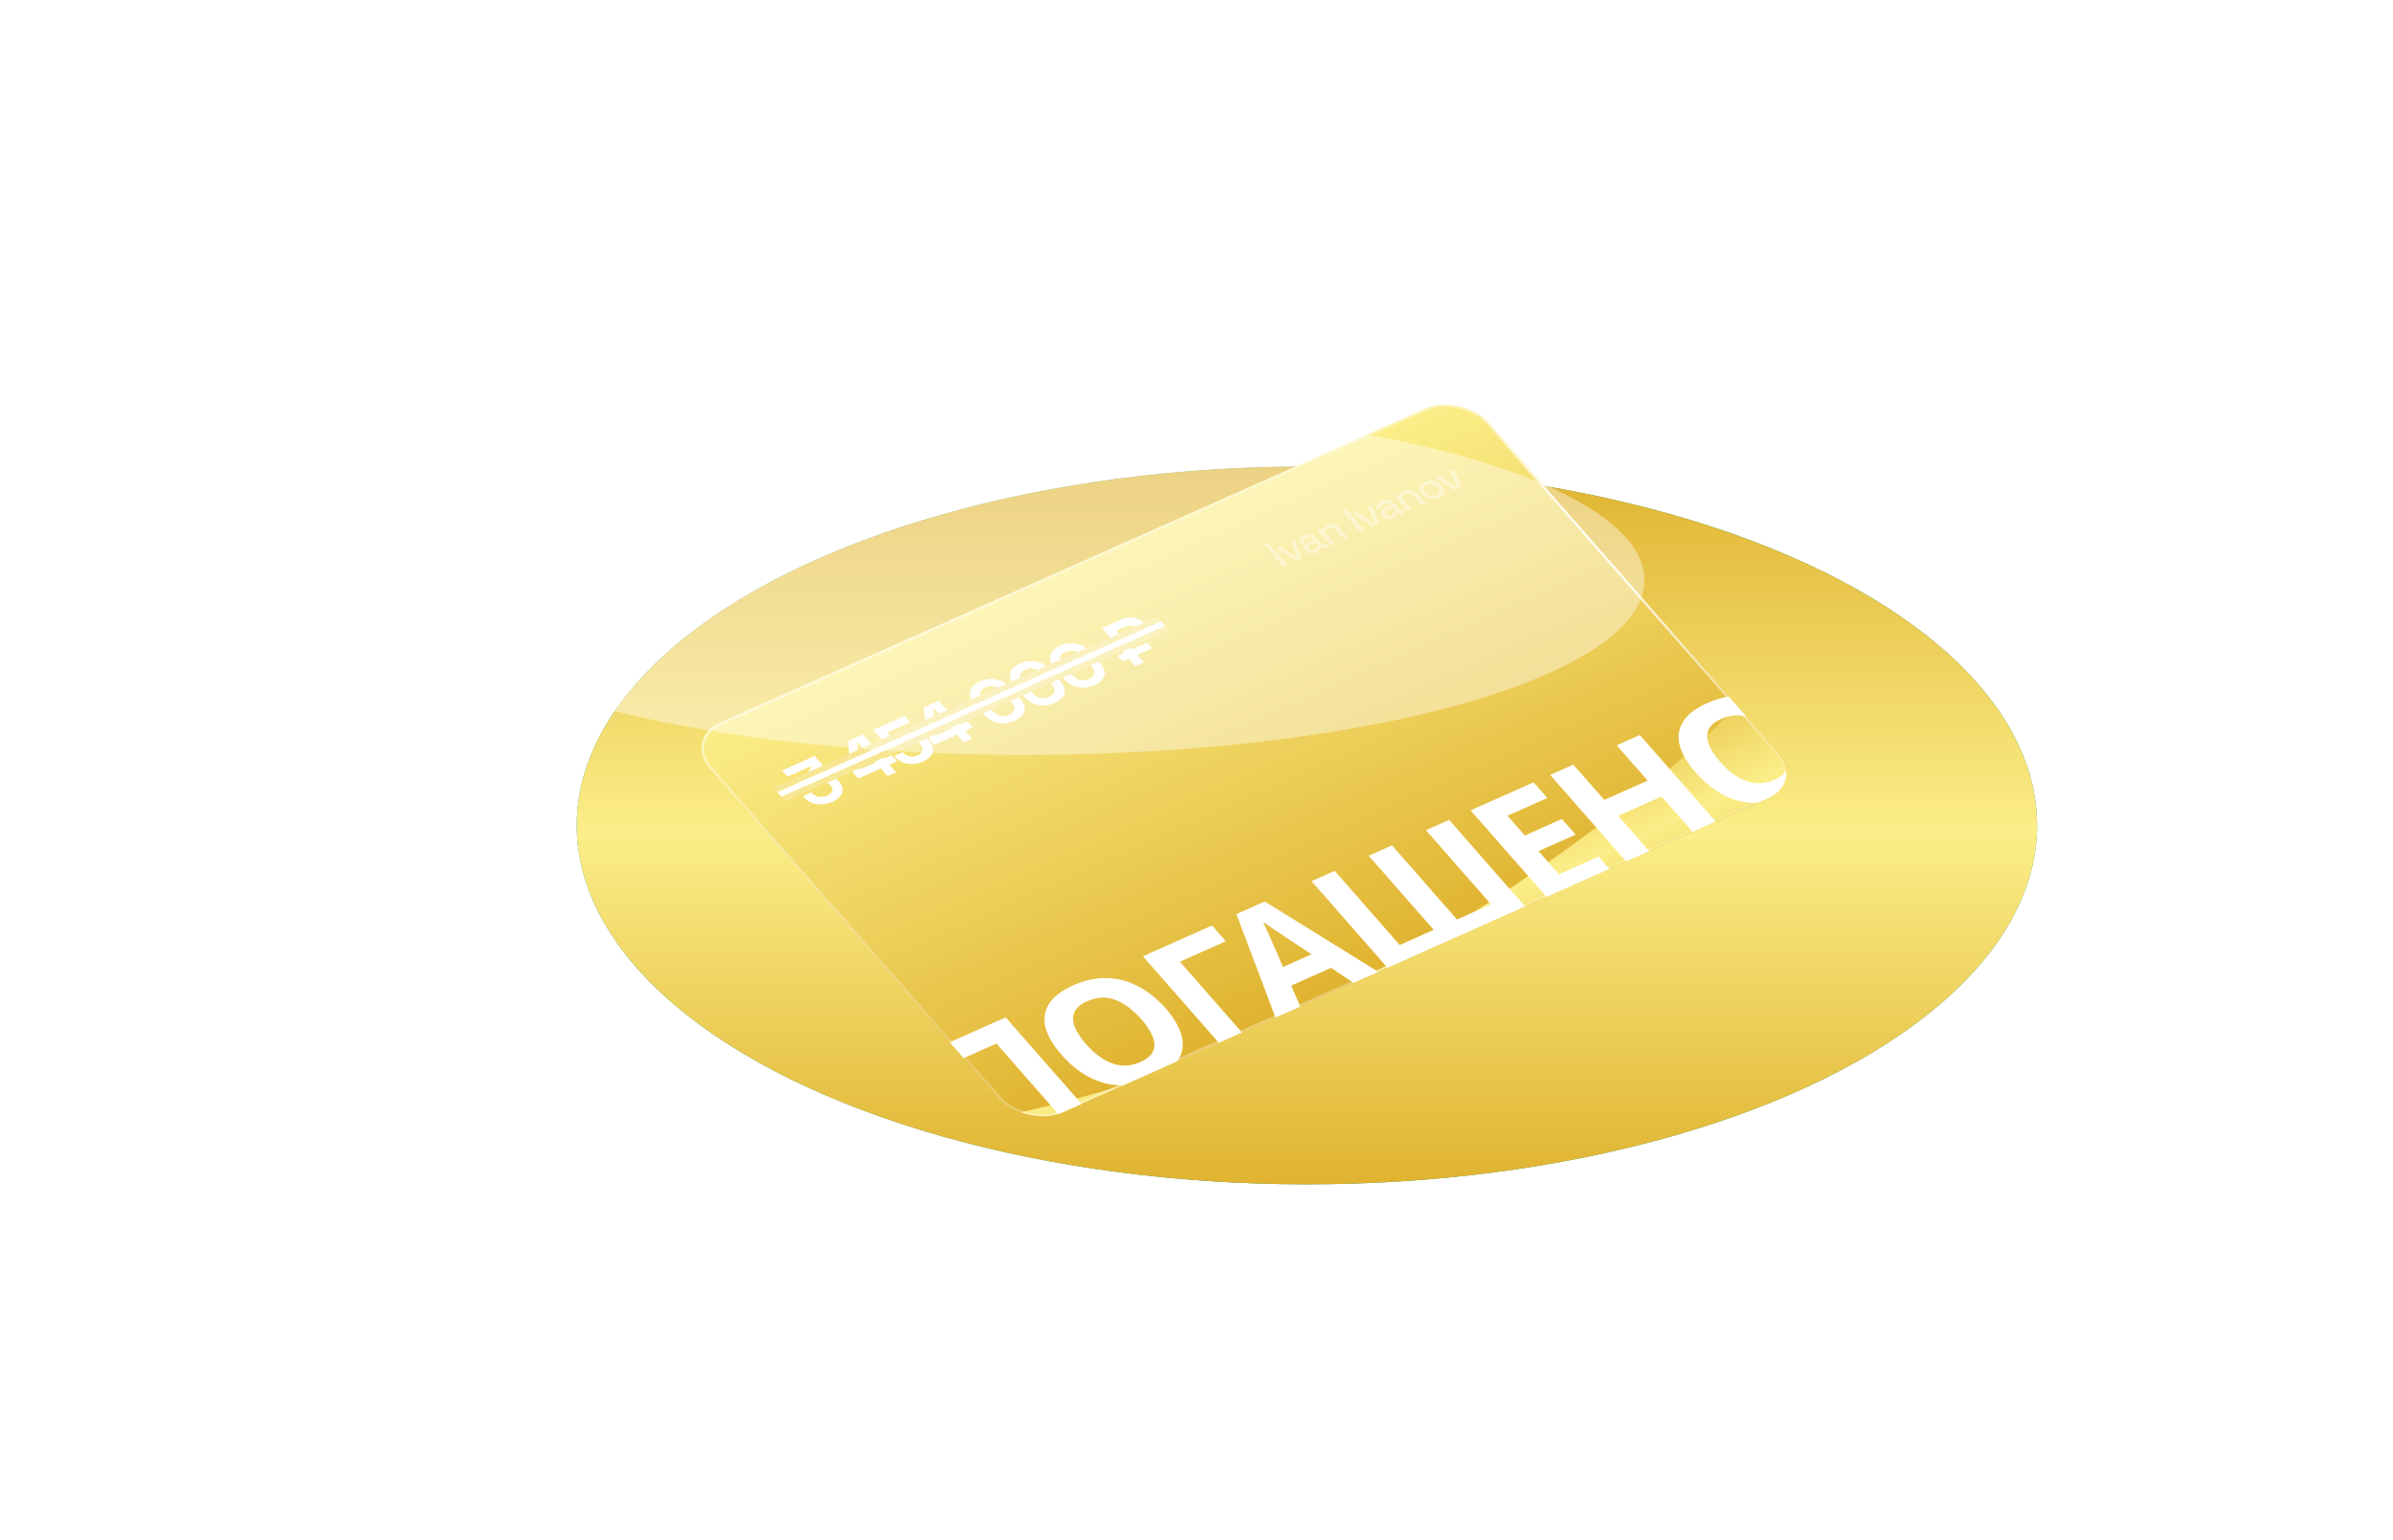 <svg width="390" height="251" viewBox="0 0 390 251" fill="none" xmlns="http://www.w3.org/2000/svg">
<g filter="url(#filter0_f_438_299)">
<ellipse cx="213" cy="134.535" rx="119" ry="58.5" fill="#28906F"/>
<ellipse cx="213" cy="134.535" rx="119" ry="58.5" fill="url(#paint0_linear_438_299)"/>
</g>
<g filter="url(#filter1_d_438_299)">
<g clip-path="url(#clip0_438_299)">
<rect width="138.768" height="84.537" rx="6.38" transform="matrix(0.914 -0.407 0.659 0.752 115.84 109.442)" fill="url(#paint1_linear_438_299)"/>
<g filter="url(#filter2_f_438_299)">
<path d="M216.753 153.878C181.562 172.153 145.005 174.776 139.741 174.146L162.251 199.813L332.973 123.803L299.476 85.607C295.875 103.781 251.945 135.604 216.753 153.878Z" fill="url(#paint2_linear_438_299)"/>
</g>
<path d="M140.074 119.706C139.509 119.957 138.937 120.098 138.357 120.127C137.776 120.157 137.227 120.074 136.709 119.88C136.193 119.676 135.749 119.363 135.378 118.939L135.239 118.781L136.61 118.17L136.719 118.293C137.007 118.623 137.379 118.825 137.833 118.901C138.282 118.971 138.735 118.904 139.192 118.701C139.656 118.494 139.934 118.244 140.024 117.95C140.121 117.653 140.049 117.367 139.806 117.09L139.729 117.002C139.564 116.814 139.373 116.687 139.155 116.62C138.938 116.553 138.709 116.536 138.47 116.569C138.226 116.596 137.982 116.664 137.739 116.772L136.239 117.44L135.156 116.205L136.65 114.069L136.526 113.927L132.732 115.617L131.85 114.611L137.166 112.244L138.481 113.744L137.086 115.738L137.21 115.88L137.606 115.703C137.942 115.554 138.316 115.465 138.728 115.436C139.148 115.405 139.564 115.461 139.978 115.604C140.386 115.741 140.753 115.995 141.077 116.365L141.17 116.471C141.521 116.871 141.71 117.273 141.737 117.678C141.759 118.077 141.628 118.454 141.344 118.81C141.061 119.156 140.638 119.455 140.074 119.706ZM149.057 115.535L147.958 114.283L144.272 115.924L143.127 114.619L142.549 109.848L145.014 108.75L148.448 112.666L149.691 112.113L150.573 113.118L149.33 113.672L150.428 114.924L149.057 115.535ZM144.697 114.336L147.076 113.277L144.276 110.084L144.083 110.17L144.574 114.195L144.697 114.336ZM154.831 113.136C154.246 113.396 153.663 113.537 153.085 113.557C152.514 113.574 151.978 113.478 151.476 113.268C150.974 113.058 150.542 112.748 150.181 112.336L150.104 112.248L151.497 111.628L151.567 111.707C151.825 112.001 152.164 112.201 152.586 112.308C153.009 112.406 153.457 112.35 153.928 112.14C154.4 111.93 154.67 111.666 154.74 111.349C154.811 111.023 154.7 110.692 154.406 110.357L154.329 110.269C154.04 109.939 153.682 109.735 153.255 109.656C152.835 109.573 152.435 109.616 152.056 109.784C151.849 109.877 151.698 109.976 151.604 110.084C151.509 110.191 151.45 110.3 151.426 110.408C151.402 110.517 151.393 110.619 151.398 110.715L149.737 111.455L146.704 107.998L151.827 105.717L152.724 106.74L148.973 108.41L150.296 109.918L150.489 109.832C150.493 109.724 150.525 109.608 150.585 109.483C150.645 109.358 150.75 109.229 150.902 109.097C151.054 108.964 151.262 108.838 151.526 108.721C151.969 108.523 152.44 108.42 152.938 108.411C153.436 108.401 153.924 108.499 154.402 108.703C154.881 108.899 155.311 109.214 155.693 109.649L155.786 109.755C156.167 110.19 156.383 110.617 156.433 111.037C156.49 111.453 156.385 111.843 156.118 112.207C155.846 112.565 155.417 112.875 154.831 113.136ZM161.438 110.022L160.34 108.77L156.653 110.411L155.509 109.106L154.931 104.335L157.396 103.237L160.83 107.154L162.073 106.6L162.955 107.605L161.712 108.159L162.81 109.411L161.438 110.022ZM157.079 108.824L159.458 107.764L156.658 104.571L156.465 104.657L156.955 108.682L157.079 108.824ZM169.731 106.502C168.845 106.896 167.959 107.013 167.072 106.852C166.18 106.685 165.376 106.192 164.659 105.375L163.298 103.823C162.602 103.029 162.341 102.307 162.516 101.657C162.686 101.001 163.214 100.475 164.1 100.081C164.993 99.683 165.887 99.576 166.782 99.758C167.678 99.931 168.475 100.414 169.171 101.208L170.532 102.76C171.249 103.578 171.518 104.308 171.337 104.953C171.159 105.588 170.624 106.104 169.731 106.502ZM168.849 105.496C169.385 105.258 169.672 104.962 169.711 104.61C169.757 104.254 169.583 103.853 169.192 103.406L167.753 101.766C167.356 101.313 166.914 101.036 166.427 100.933C165.942 100.822 165.46 100.873 164.982 101.086C164.489 101.306 164.208 101.598 164.141 101.963C164.081 102.325 164.242 102.724 164.624 103.159L166.062 104.8C166.47 105.264 166.905 105.557 167.368 105.677C167.834 105.789 168.327 105.729 168.849 105.496ZM176.251 103.599C175.365 103.993 174.479 104.11 173.593 103.949C172.701 103.781 171.897 103.289 171.18 102.472L169.819 100.919C169.123 100.126 168.862 99.404 169.037 98.754C169.207 98.097 169.734 97.572 170.62 97.178C171.513 96.78 172.407 96.672 173.302 96.855C174.199 97.028 174.996 97.511 175.692 98.305L177.053 99.857C177.77 100.674 178.038 101.405 177.858 102.049C177.68 102.685 177.144 103.201 176.251 103.599ZM175.37 102.593C175.905 102.355 176.193 102.059 176.231 101.707C176.277 101.351 176.104 100.95 175.712 100.503L174.273 98.862C173.876 98.41 173.434 98.132 172.948 98.03C172.463 97.919 171.981 97.97 171.502 98.183C171.009 98.403 170.729 98.695 170.662 99.06C170.602 99.422 170.763 99.821 171.144 100.256L172.583 101.896C172.99 102.361 173.426 102.653 173.889 102.774C174.355 102.886 174.848 102.825 175.37 102.593ZM182.772 100.696C181.886 101.09 181 101.207 180.113 101.045C179.222 100.878 178.418 100.386 177.701 99.569L176.339 98.016C175.643 97.222 175.383 96.501 175.557 95.85C175.727 95.194 176.255 94.669 177.141 94.275C178.034 93.877 178.928 93.769 179.823 93.951C180.72 94.124 181.516 94.608 182.212 95.401L183.574 96.954C184.29 97.771 184.559 98.502 184.379 99.146C184.201 99.781 183.665 100.298 182.772 100.696ZM181.89 99.69C182.426 99.451 182.713 99.156 182.752 98.804C182.798 98.448 182.625 98.047 182.233 97.6L180.794 95.959C180.397 95.507 179.955 95.229 179.468 95.127C178.983 95.016 178.501 95.067 178.023 95.28C177.53 95.5 177.25 95.792 177.182 96.157C177.122 96.519 177.283 96.918 177.665 97.353L179.103 98.993C179.511 99.458 179.946 99.75 180.41 99.871C180.875 99.983 181.369 99.922 181.89 99.69ZM187.344 96.796L186.555 95.896L187.541 95.457L187.124 94.981L186.138 95.42L185.349 94.52L186.335 94.081L183.983 91.4L187.113 90.007C187.577 89.8 188.046 89.689 188.52 89.674C189.001 89.656 189.458 89.735 189.89 89.911C190.317 90.08 190.685 90.342 190.994 90.695L191.102 90.818C191.412 91.171 191.576 91.523 191.596 91.874C191.623 92.221 191.52 92.545 191.286 92.846C191.047 93.14 190.703 93.387 190.253 93.588L188.538 94.351L188.956 94.827L191.335 93.768L192.124 94.668L189.745 95.727L190.812 96.944L189.398 97.574L188.33 96.357L187.344 96.796ZM187.749 93.451L189.325 92.75C189.646 92.607 189.848 92.423 189.929 92.199C190.005 91.969 189.94 91.736 189.734 91.501L189.657 91.412C189.445 91.171 189.18 91.028 188.862 90.982C188.55 90.932 188.23 90.981 187.901 91.127L186.326 91.829L187.749 93.451Z" fill="white"/>
<path d="M167.046 175.798L154.179 161.126L168.286 154.845L181.154 169.517L177.383 171.196L166.787 159.113L160.22 162.037L170.816 174.12L167.046 175.798ZM194.38 153.399C195.378 154.537 196.11 155.649 196.577 156.736C197.049 157.802 197.23 158.826 197.12 159.809C197.026 160.784 196.594 161.69 195.824 162.528C195.071 163.359 193.971 164.096 192.523 164.741C191.075 165.386 189.653 165.771 188.259 165.897C186.869 166.001 185.536 165.88 184.261 165.534C182.989 165.167 181.771 164.595 180.604 163.819C179.454 163.036 178.381 162.075 177.384 160.938C176.05 159.418 175.19 157.962 174.804 156.572C174.435 155.175 174.604 153.89 175.312 152.717C176.025 151.524 177.355 150.494 179.302 149.627C181.233 148.767 183.099 148.374 184.9 148.449C186.689 148.509 188.382 148.975 189.978 149.845C191.579 150.694 193.047 151.879 194.38 153.399ZM181.372 159.191C182.273 160.219 183.206 161.032 184.171 161.631C185.136 162.23 186.125 162.58 187.14 162.681C188.154 162.781 189.185 162.598 190.234 162.132C191.316 161.65 192.007 161.066 192.308 160.379C192.626 159.686 192.61 158.902 192.261 158.029C191.928 157.149 191.311 156.195 190.41 155.167C189.053 153.619 187.64 152.562 186.172 151.997C184.704 151.431 183.171 151.504 181.573 152.216C180.507 152.69 179.816 153.274 179.499 153.968C179.181 154.662 179.189 155.449 179.521 156.329C179.854 157.21 180.471 158.164 181.372 159.191ZM201.92 139.871L204.172 142.439L196.682 145.774L207.296 157.878L203.526 159.557L190.659 144.885L201.92 139.871ZM225.679 149.693L221.317 146.778L214.825 149.668L216.591 153.74L212.521 155.552L205.892 138.017L210.511 135.96L229.749 147.881L225.679 149.693ZM213.84 141.735C213.552 141.54 213.186 141.293 212.74 140.996C212.295 140.699 211.843 140.396 211.386 140.085C210.928 139.775 210.538 139.501 210.214 139.264C210.371 139.575 210.555 139.969 210.766 140.447C210.981 140.903 211.184 141.346 211.375 141.776C211.571 142.184 211.702 142.478 211.767 142.658L213.485 146.636L218.13 144.569L213.84 141.735ZM253.43 137.338L231.008 147.321L218.141 132.649L221.912 130.97L232.508 143.053L238.051 140.585L227.455 128.502L231.25 126.812L241.846 138.895L247.389 136.427L236.793 124.344L240.563 122.666L253.43 137.338ZM267.191 131.211L256.929 135.78L244.062 121.108L254.324 116.539L256.559 119.087L250.067 121.977L252.896 125.204L258.939 122.513L261.173 125.061L255.131 127.752L258.447 131.533L264.939 128.642L267.191 131.211ZM284.509 123.501L280.739 125.179L275.188 118.85L268.122 121.996L273.672 128.325L269.902 130.004L257.035 115.332L260.805 113.653L265.851 119.407L272.917 116.261L267.872 110.507L271.642 108.829L284.509 123.501ZM297.724 107.388C298.721 108.525 299.453 109.637 299.921 110.724C300.393 111.79 300.574 112.815 300.463 113.797C300.369 114.772 299.938 115.679 299.168 116.517C298.415 117.347 297.315 118.085 295.866 118.73C294.418 119.374 292.997 119.76 291.603 119.885C290.213 119.99 288.88 119.869 287.604 119.522C286.333 119.155 285.114 118.583 283.948 117.807C282.798 117.024 281.724 116.064 280.727 114.927C279.394 113.406 278.534 111.951 278.148 110.561C277.779 109.163 277.948 107.878 278.656 106.706C279.368 105.512 280.698 104.482 282.646 103.615C284.577 102.755 286.443 102.363 288.244 102.437C290.033 102.498 291.726 102.963 293.322 103.833C294.923 104.682 296.39 105.867 297.724 107.388ZM284.715 113.18C285.616 114.207 286.549 115.02 287.514 115.619C288.479 116.218 289.469 116.568 290.483 116.669C291.498 116.77 292.529 116.587 293.578 116.12C294.66 115.638 295.351 115.054 295.652 114.368C295.969 113.674 295.953 112.891 295.604 112.018C295.272 111.137 294.655 110.183 293.754 109.155C292.396 107.607 290.984 106.551 289.516 105.985C288.047 105.42 286.514 105.493 284.916 106.204C283.851 106.678 283.16 107.263 282.842 107.956C282.525 108.65 282.532 109.437 282.865 110.318C283.197 111.198 283.814 112.152 284.715 113.18Z" fill="white"/>
<g opacity="0.4" filter="url(#filter3_d_438_299)">
<path d="M213.522 80.561L210.394 76.993L211.062 76.695L214.191 80.263L213.522 80.561ZM215.572 79.648L212.34 77.593L213.015 77.293L215.69 79.057L215.789 79.013L214.737 76.526L215.412 76.226L216.587 79.196L215.572 79.648ZM218.912 78.26C218.693 78.358 218.47 78.414 218.243 78.43C218.02 78.445 217.805 78.415 217.597 78.342C217.394 78.267 217.218 78.145 217.069 77.975C216.917 77.802 216.841 77.637 216.842 77.481C216.844 77.32 216.906 77.171 217.029 77.036C217.156 76.9 217.331 76.781 217.554 76.682L218.483 76.269L218.34 76.106C218.212 75.959 218.055 75.866 217.87 75.826C217.685 75.785 217.482 75.814 217.259 75.914C217.04 76.011 216.91 76.128 216.869 76.264C216.828 76.401 216.848 76.545 216.93 76.698L216.197 76.804C216.127 76.646 216.099 76.489 216.111 76.333C216.124 76.171 216.191 76.016 216.313 75.867C216.435 75.718 216.624 75.587 216.88 75.472C217.277 75.296 217.662 75.24 218.035 75.306C218.408 75.371 218.728 75.557 218.996 75.863L219.904 76.897C219.993 76.999 220.096 77.025 220.211 76.973L220.471 76.857L220.856 77.296L220.379 77.508C220.234 77.572 220.09 77.594 219.945 77.573C219.801 77.552 219.683 77.49 219.59 77.384L219.577 77.369L219.484 77.41C219.496 77.476 219.498 77.557 219.492 77.655C219.485 77.752 219.44 77.855 219.357 77.963C219.271 78.067 219.122 78.166 218.912 78.26ZM218.625 77.786C218.881 77.672 219.035 77.52 219.088 77.332C219.137 77.139 219.07 76.938 218.885 76.727L218.84 76.676L217.949 77.073C217.779 77.149 217.67 77.24 217.62 77.347C217.568 77.451 217.592 77.56 217.693 77.676C217.795 77.791 217.929 77.859 218.096 77.879C218.263 77.9 218.439 77.868 218.625 77.786ZM221.228 77.13L219.025 74.617L219.65 74.339L219.981 74.716L220.08 74.672C220.048 74.544 220.068 74.403 220.139 74.248C220.211 74.094 220.393 73.951 220.686 73.821C220.917 73.718 221.159 73.669 221.411 73.675C221.667 73.679 221.915 73.737 222.155 73.847C222.393 73.954 222.607 74.116 222.797 74.334L224.12 75.842L223.482 76.126L222.195 74.658C222.005 74.441 221.798 74.311 221.577 74.267C221.352 74.221 221.125 74.249 220.893 74.352C220.629 74.47 220.479 74.636 220.443 74.85C220.411 75.063 220.515 75.305 220.753 75.577L221.866 76.846L221.228 77.13ZM226.103 74.959L222.974 71.392L223.643 71.094L226.772 74.662L226.103 74.959ZM228.152 74.047L224.92 71.992L225.595 71.692L228.271 73.456L228.37 73.412L227.317 70.925L227.992 70.624L229.168 73.595L228.152 74.047ZM231.492 72.659C231.273 72.757 231.051 72.813 230.824 72.829C230.601 72.844 230.385 72.814 230.178 72.741C229.975 72.666 229.798 72.544 229.649 72.374C229.497 72.201 229.422 72.036 229.423 71.88C229.424 71.718 229.487 71.57 229.609 71.435C229.736 71.298 229.911 71.18 230.134 71.081L231.063 70.668L230.92 70.504C230.792 70.358 230.635 70.265 230.451 70.224C230.266 70.184 230.062 70.213 229.839 70.312C229.62 70.41 229.49 70.527 229.449 70.663C229.408 70.8 229.429 70.944 229.511 71.097L228.777 71.203C228.708 71.045 228.679 70.888 228.691 70.731C228.704 70.57 228.772 70.414 228.894 70.266C229.016 70.117 229.205 69.985 229.461 69.871C229.857 69.695 230.242 69.639 230.615 69.705C230.988 69.77 231.309 69.956 231.577 70.262L232.484 71.296C232.574 71.398 232.676 71.423 232.792 71.372L233.052 71.256L233.436 71.694L232.959 71.907C232.815 71.971 232.67 71.993 232.526 71.972C232.381 71.951 232.263 71.888 232.171 71.783L232.157 71.768L232.064 71.809C232.076 71.875 232.079 71.956 232.072 72.054C232.066 72.151 232.021 72.254 231.938 72.362C231.851 72.466 231.703 72.565 231.492 72.659ZM231.205 72.184C231.461 72.07 231.616 71.919 231.668 71.73C231.718 71.538 231.65 71.337 231.465 71.126L231.421 71.075L230.529 71.472C230.36 71.548 230.25 71.639 230.201 71.746C230.148 71.85 230.172 71.959 230.274 72.075C230.375 72.19 230.509 72.258 230.676 72.278C230.843 72.299 231.019 72.267 231.205 72.184ZM233.809 71.528L231.605 69.016L232.231 68.737L232.561 69.115L232.66 69.07C232.629 68.943 232.649 68.802 232.72 68.647C232.791 68.493 232.973 68.35 233.266 68.22C233.497 68.117 233.739 68.068 233.991 68.074C234.247 68.078 234.495 68.135 234.736 68.246C234.973 68.353 235.187 68.515 235.378 68.732L236.701 70.241L236.063 70.525L234.776 69.057C234.585 68.84 234.379 68.709 234.157 68.666C233.933 68.62 233.705 68.648 233.474 68.751C233.21 68.868 233.059 69.034 233.024 69.249C232.992 69.462 233.095 69.704 233.334 69.975L234.447 71.245L233.809 71.528ZM238.864 69.377C238.559 69.513 238.241 69.583 237.913 69.588C237.585 69.587 237.268 69.521 236.962 69.388C236.656 69.255 236.387 69.056 236.154 68.791L236.087 68.714C235.855 68.449 235.723 68.191 235.693 67.94C235.659 67.686 235.714 67.454 235.857 67.243C236.004 67.032 236.23 66.858 236.535 66.722C236.841 66.586 237.16 66.517 237.491 66.516C237.823 66.514 238.142 66.58 238.448 66.713C238.751 66.843 239.019 67.04 239.252 67.305L239.319 67.382C239.551 67.647 239.684 67.906 239.718 68.161C239.751 68.415 239.695 68.648 239.547 68.86C239.397 69.069 239.17 69.241 238.864 69.377ZM238.453 68.908C238.734 68.783 238.897 68.609 238.942 68.386C238.988 68.157 238.897 67.912 238.667 67.65L238.627 67.605C238.398 67.343 238.132 67.178 237.831 67.109C237.526 67.036 237.232 67.064 236.947 67.191C236.67 67.314 236.509 67.49 236.462 67.718C236.417 67.941 236.509 68.184 236.738 68.445L236.779 68.491C237.008 68.753 237.275 68.92 237.579 68.992C237.885 69.059 238.176 69.031 238.453 68.908ZM241.53 68.091L238.299 66.036L238.974 65.735L241.649 67.499L241.748 67.455L240.696 64.969L241.371 64.668L242.546 67.638L241.53 68.091Z" fill="white"/>
</g>
<line y1="-0.489" x2="68.432" y2="-0.489" transform="matrix(0.914 -0.407 0.659 0.752 132.364 119.62)" stroke="#F7E794" stroke-width="0.978"/>
<line y1="-0.489" x2="68.432" y2="-0.489" transform="matrix(0.914 -0.407 0.659 0.752 132.364 119.62)" stroke="#F7E794" stroke-width="0.978"/>
<line y1="-0.489" x2="68.432" y2="-0.489" transform="matrix(0.914 -0.407 0.659 0.752 131.075 118.15)" stroke="#F7E794" stroke-width="0.978"/>
<line y1="-0.489" x2="68.432" y2="-0.489" transform="matrix(0.914 -0.407 0.659 0.752 131.075 118.15)" stroke="#F7E794" stroke-width="0.978"/>
<line y1="-0.489" x2="68.432" y2="-0.489" transform="matrix(0.914 -0.407 0.659 0.752 131.719 118.885)" stroke="white" stroke-width="0.978"/>
</g>
<rect x="0.314" y="0.069" width="138.369" height="84.138" rx="6.181" transform="matrix(0.914 -0.407 0.659 0.752 115.822 109.587)" stroke="url(#paint3_radial_438_299)" stroke-width="0.399"/>
<rect x="0.314" y="0.069" width="138.369" height="84.138" rx="6.181" transform="matrix(0.914 -0.407 0.659 0.752 115.822 109.587)" stroke="url(#paint4_radial_438_299)" stroke-width="0.399"/>
<rect x="0.314" y="0.069" width="138.369" height="84.138" rx="6.181" transform="matrix(0.914 -0.407 0.659 0.752 115.822 109.587)" stroke="url(#paint5_radial_438_299)" stroke-width="0.399"/>
</g>
<g filter="url(#filter4_f_438_299)">
<ellipse cx="167" cy="94.535" rx="101" ry="28.5" fill="white" fill-opacity="0.4"/>
</g>
<defs>
<filter id="filter0_f_438_299" x="36.4" y="18.435" width="353.2" height="232.2" filterUnits="userSpaceOnUse" color-interpolation-filters="sRGB">
<feFlood flood-opacity="0" result="BackgroundImageFix"/>
<feBlend mode="normal" in="SourceGraphic" in2="BackgroundImageFix" result="shape"/>
<feGaussianBlur stdDeviation="28.8" result="effect1_foregroundBlur_438_299"/>
</filter>
<filter id="filter1_d_438_299" x="71.451" y="23.973" width="262.51" height="200" filterUnits="userSpaceOnUse" color-interpolation-filters="sRGB">
<feFlood flood-opacity="0" result="BackgroundImageFix"/>
<feColorMatrix in="SourceAlpha" type="matrix" values="0 0 0 0 0 0 0 0 0 0 0 0 0 0 0 0 0 0 127 0" result="hardAlpha"/>
<feOffset dx="-4.389" dy="10.973"/>
<feGaussianBlur stdDeviation="20"/>
<feComposite in2="hardAlpha" operator="out"/>
<feColorMatrix type="matrix" values="0 0 0 0 0.738 0 0 0 0 0.652 0 0 0 0 0.223 0 0 0 1 0"/>
<feBlend mode="normal" in2="BackgroundImageFix" result="effect1_dropShadow_438_299"/>
<feBlend mode="normal" in="SourceGraphic" in2="effect1_dropShadow_438_299" result="shape"/>
</filter>
<filter id="filter2_f_438_299" x="111.03" y="56.896" width="250.653" height="171.627" filterUnits="userSpaceOnUse" color-interpolation-filters="sRGB">
<feFlood flood-opacity="0" result="BackgroundImageFix"/>
<feBlend mode="normal" in="SourceGraphic" in2="BackgroundImageFix" result="shape"/>
<feGaussianBlur stdDeviation="14.355" result="effect1_foregroundBlur_438_299"/>
</filter>
<filter id="filter3_d_438_299" x="209.995" y="63.613" width="34.04" height="18.215" filterUnits="userSpaceOnUse" color-interpolation-filters="sRGB">
<feFlood flood-opacity="0" result="BackgroundImageFix"/>
<feColorMatrix in="SourceAlpha" type="matrix" values="0 0 0 0 0 0 0 0 0 0 0 0 0 0 0 0 0 0 127 0" result="hardAlpha"/>
<feOffset dy="0.798"/>
<feGaussianBlur stdDeviation="0.199"/>
<feComposite in2="hardAlpha" operator="out"/>
<feColorMatrix type="matrix" values="0 0 0 0 0 0 0 0 0 0 0 0 0 0 0 0 0 0 0.25 0"/>
<feBlend mode="normal" in2="BackgroundImageFix" result="effect1_dropShadow_438_299"/>
<feBlend mode="normal" in="SourceGraphic" in2="effect1_dropShadow_438_299" result="shape"/>
</filter>
<filter id="filter4_f_438_299" x="0.4" y="0.435" width="333.2" height="188.2" filterUnits="userSpaceOnUse" color-interpolation-filters="sRGB">
<feFlood flood-opacity="0" result="BackgroundImageFix"/>
<feBlend mode="normal" in="SourceGraphic" in2="BackgroundImageFix" result="shape"/>
<feGaussianBlur stdDeviation="32.8" result="effect1_foregroundBlur_438_299"/>
</filter>
<linearGradient id="paint0_linear_438_299" x1="213" y1="76.035" x2="213" y2="193.035" gradientUnits="userSpaceOnUse">
<stop stop-color="#E0B330"/>
<stop offset="0.511" stop-color="#FBEE88"/>
<stop offset="1" stop-color="#E0B330"/>
</linearGradient>
<linearGradient id="paint1_linear_438_299" x1="69.384" y1="0" x2="69.384" y2="84.537" gradientUnits="userSpaceOnUse">
<stop stop-color="#FBEE88"/>
<stop offset="1" stop-color="#E0B330"/>
</linearGradient>
<linearGradient id="paint2_linear_438_299" x1="214.115" y1="123.612" x2="233.849" y2="167.936" gradientUnits="userSpaceOnUse">
<stop stop-color="#E0B330"/>
<stop offset="0.511" stop-color="#FBEE88"/>
<stop offset="1" stop-color="#E0B330"/>
</linearGradient>
<radialGradient id="paint3_radial_438_299" cx="0" cy="0" r="1" gradientUnits="userSpaceOnUse" gradientTransform="translate(168.32 31.947) rotate(174.425) scale(227.646 57.688)">
<stop stop-color="white"/>
<stop offset="1" stop-color="white" stop-opacity="0"/>
</radialGradient>
<radialGradient id="paint4_radial_438_299" cx="0" cy="0" r="1" gradientUnits="userSpaceOnUse" gradientTransform="translate(-12.421 -49.149) rotate(30.64) scale(133.409 80.599)">
<stop stop-color="white"/>
<stop offset="1" stop-color="white" stop-opacity="0"/>
</radialGradient>
<radialGradient id="paint5_radial_438_299" cx="0" cy="0" r="1" gradientUnits="userSpaceOnUse" gradientTransform="translate(-55.678 114.19) rotate(-5.339) scale(170.775 43.09)">
<stop stop-color="white"/>
<stop offset="1" stop-color="white" stop-opacity="0"/>
</radialGradient>
<clipPath id="clip0_438_299">
<rect width="138.768" height="84.537" rx="6.38" transform="matrix(0.914 -0.407 0.659 0.752 115.84 109.442)" fill="white"/>
</clipPath>
</defs>
</svg>
